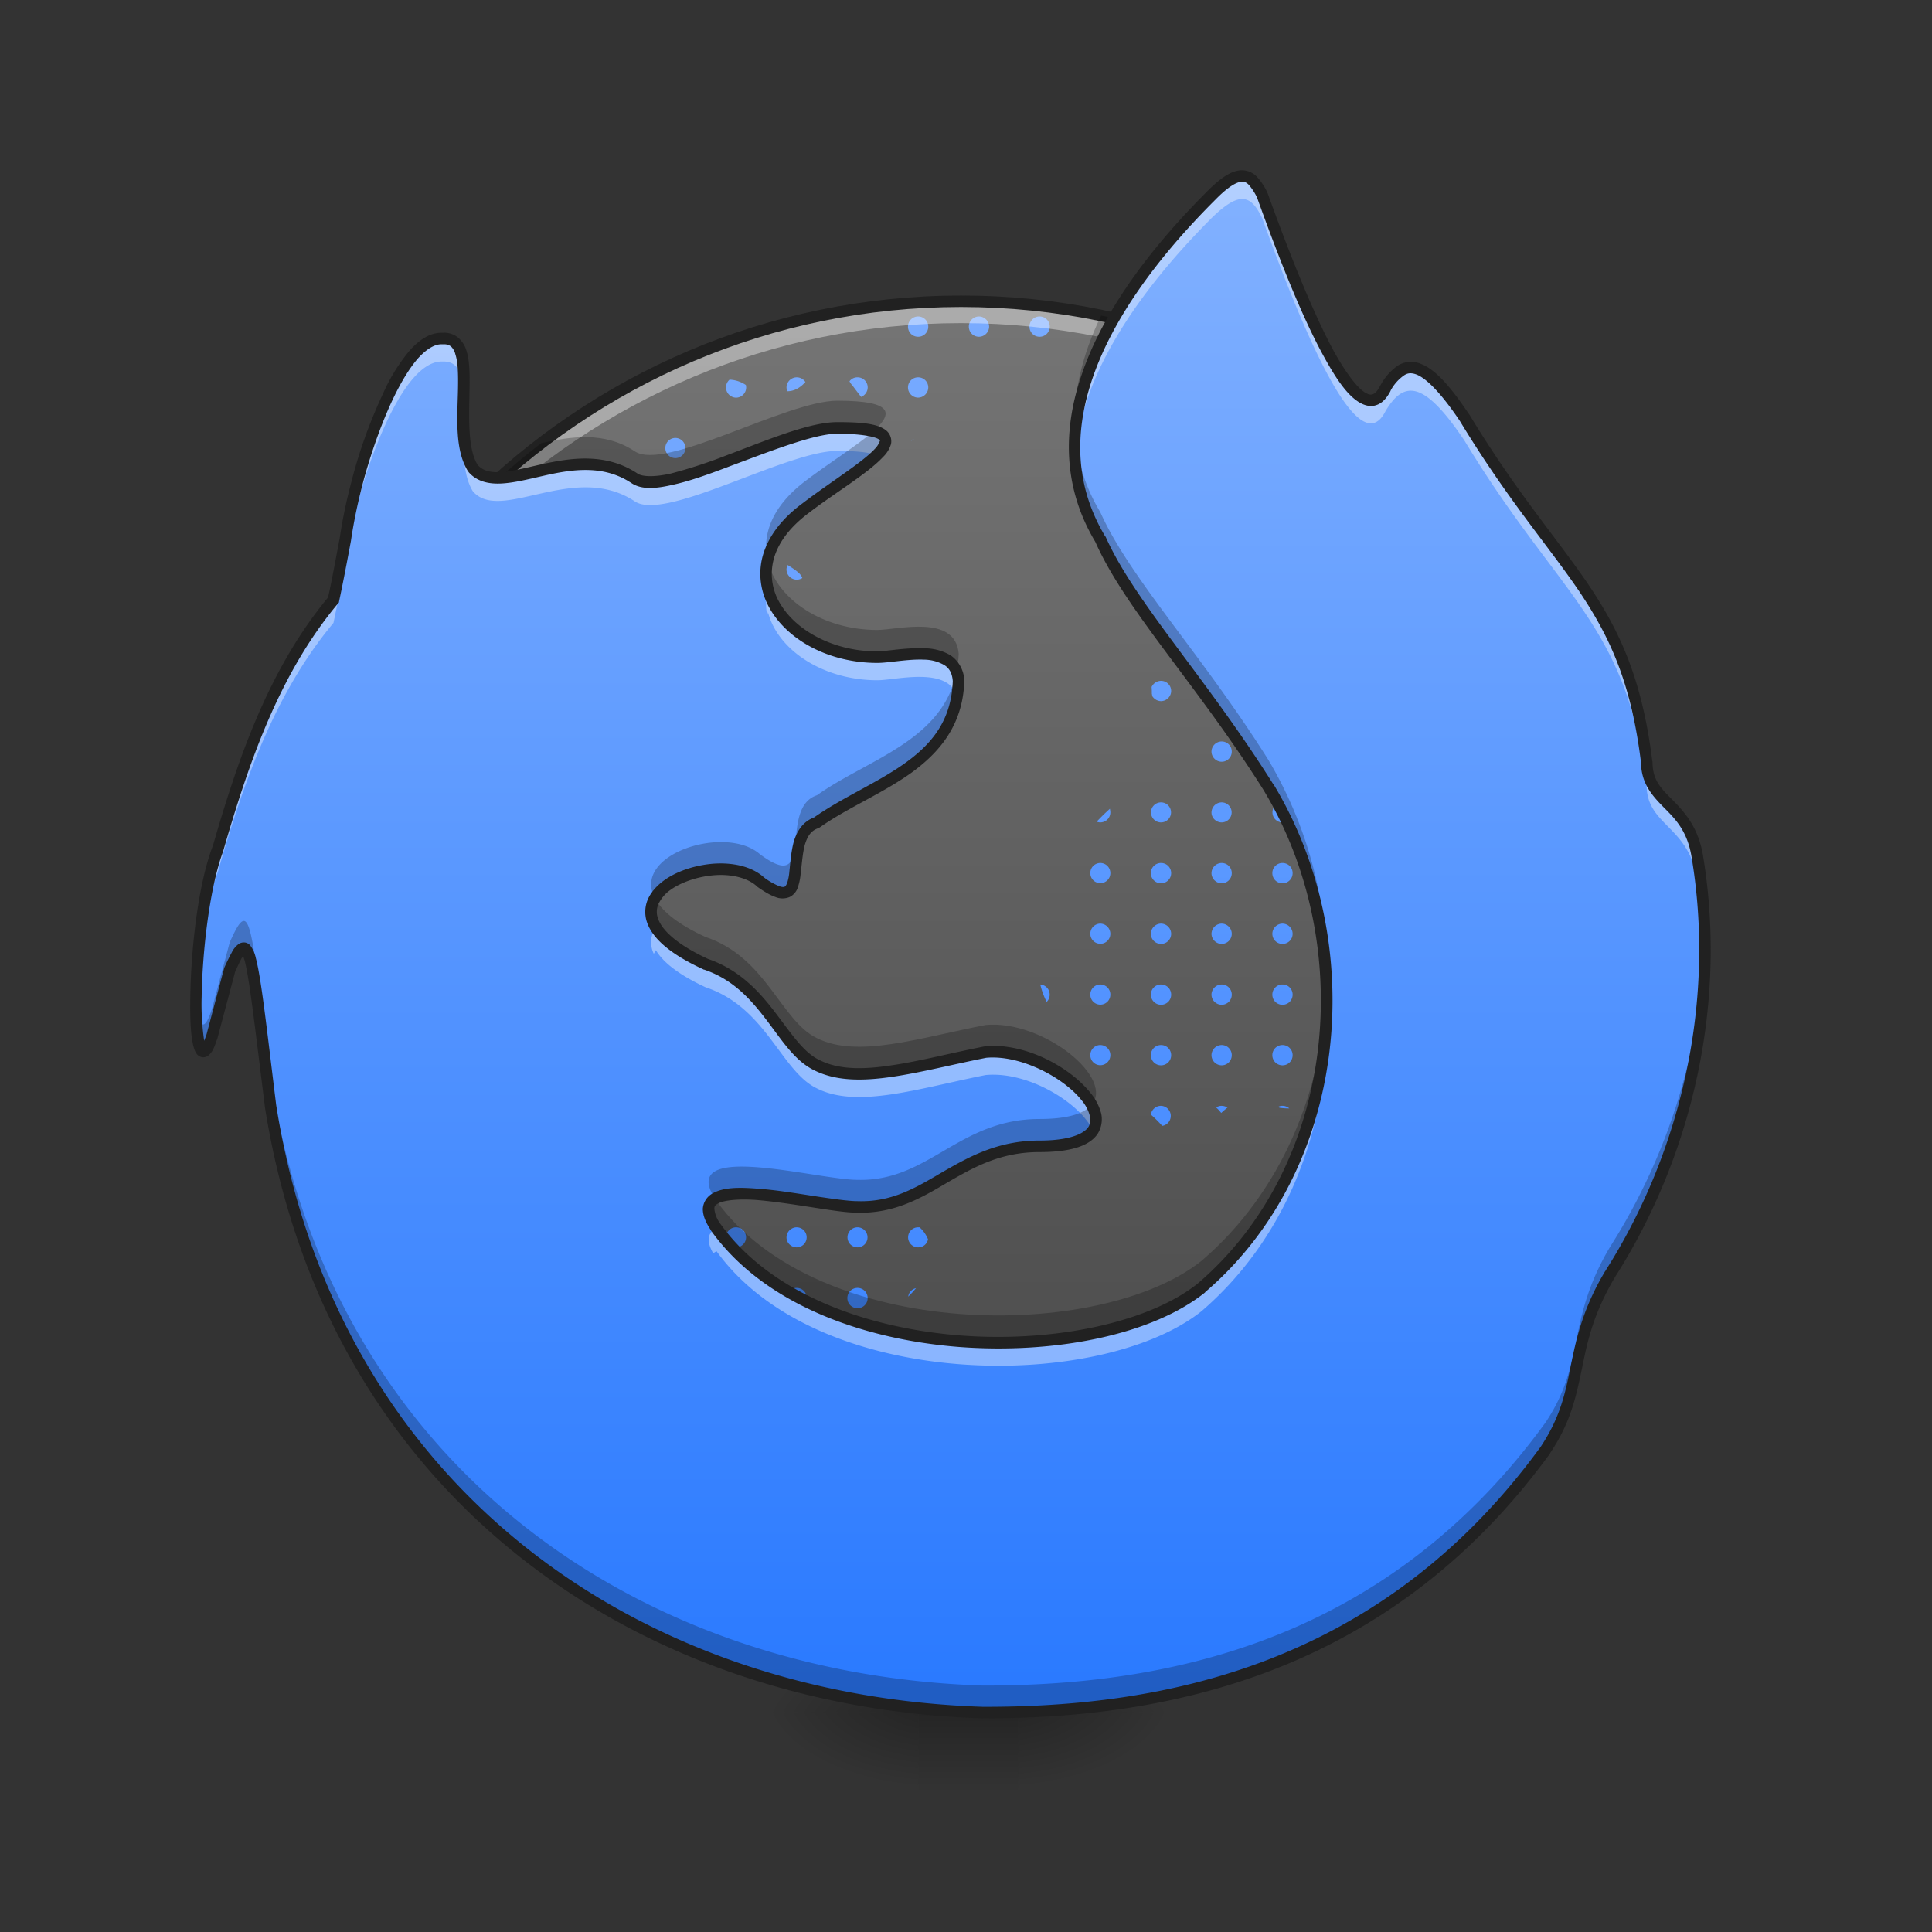 <svg height="32pt" viewBox="0 0 32 32" width="32pt" xmlns="http://www.w3.org/2000/svg" xmlns:xlink="http://www.w3.org/1999/xlink"><rect x="0" y="0" width="32" height="32" fill="#333333" stroke="none"/><linearGradient id="a" gradientUnits="userSpaceOnUse" x1="15.878" x2="15.878" y1="28.37" y2="4.908"><stop offset="0" stop-color="#424242"/><stop offset="1" stop-color="#757575"/></linearGradient><linearGradient id="b"><stop offset="0" stop-color="#2979ff"/><stop offset="1" stop-color="#82b1ff"/></linearGradient><linearGradient id="c" gradientUnits="userSpaceOnUse" x1="17.604" x2="17.604" xlink:href="#b" y1="28.779" y2="2.633"/><linearGradient id="d" gradientUnits="userSpaceOnUse" x1="16.031" x2="16.031" y1="28.364" y2="29.687"><stop offset="0" stop-opacity=".275"/><stop offset="1" stop-opacity="0"/></linearGradient><linearGradient id="e"><stop offset="0" stop-opacity=".314"/><stop offset=".222" stop-opacity=".275"/><stop offset="1" stop-opacity="0"/></linearGradient><radialGradient id="f" cx="450.909" cy="189.579" gradientTransform="matrix(0 -.078 -.141 0 43.2 63.926)" gradientUnits="userSpaceOnUse" r="21.167" xlink:href="#e"/><radialGradient id="g" cx="450.909" cy="189.579" gradientTransform="matrix(0 .078 .141 0 -11.116 -7.197)" gradientUnits="userSpaceOnUse" r="21.167" xlink:href="#e"/><radialGradient id="h" cx="450.909" cy="189.579" gradientTransform="matrix(0 -.078 .141 0 -11.116 63.926)" gradientUnits="userSpaceOnUse" r="21.167" xlink:href="#e"/><radialGradient id="i" cx="450.909" cy="189.579" gradientTransform="matrix(0 .078 -.141 0 43.2 -7.197)" gradientUnits="userSpaceOnUse" r="21.167" xlink:href="#e"/><linearGradient id="j" gradientUnits="userSpaceOnUse" x1="15.88" x2="15.88" xlink:href="#b" y1="28.372" y2="2.897"/><path d="m15.91 28.125c6.36 0 11.512-5.18 11.512-11.57 0-6.387-5.152-11.567-11.504-11.567-6.355 0-11.504 5.18-11.504 11.567-.016 6.394 5.145 11.57 11.496 11.57zm0 0" fill="url(#a)"/><path d="m15.207 5.242a.167.167 0 0 0 -.168.168c0 .094.074.168.168.168a.167.167 0 0 0 .168-.168.167.167 0 0 0 -.168-.168zm1.008 0a.167.167 0 0 0 -.168.168c0 .094.074.168.168.168a.17.17 0 0 0 .168-.168.17.17 0 0 0 -.168-.168zm1.004 0a.167.167 0 0 0 -.168.168c0 .094.074.168.168.168a.167.167 0 0 0 .168-.168.167.167 0 0 0 -.168-.168zm-4.024 1.008a.17.17 0 0 0 -.168.168c0 .02.008.043.016.062.102 0 .2-.046.297-.152a.17.17 0 0 0 -.145-.078zm1.008 0a.16.16 0 0 0 -.133.066.41.41 0 0 0 .059.082c.043.059.09.118.133.176a.17.17 0 0 0 .11-.156.167.167 0 0 0 -.169-.168zm1.004 0a.167.167 0 0 0 -.168.168c0 .09.074.168.168.168a.17.17 0 0 0 .168-.168.167.167 0 0 0 -.168-.168zm3.016 0a.15.15 0 0 0 -.114.047c.028.117.121.191.246.226a.171.171 0 0 0 .036-.105.167.167 0 0 0 -.168-.168zm1.007 0a.168.168 0 0 0 -.16.117c.106-.043.188-.07.242-.094a.144.144 0 0 0 -.082-.023zm-7.136.04h-.012a.17.17 0 0 0 .11.297.17.17 0 0 0 .167-.169c0-.016-.004-.027-.004-.04a.514.514 0 0 0 -.261-.089zm-1.746.144a1.706 1.706 0 0 0 -.086.046c-.012.036-.016.063-.02.09a.162.162 0 0 0 .106-.136zm.84.82a.167.167 0 0 0 -.168.168.166.166 0 1 0 .332 0 .166.166 0 0 0 -.165-.168zm10.054 0a.167.167 0 0 0 -.168.168c0 .094.074.168.168.168a.167.167 0 0 0 .168-.168.167.167 0 0 0 -.168-.168zm1.004 0a.167.167 0 0 0 -.168.168c0 .094.074.168.168.168a.167.167 0 0 0 .168-.168.167.167 0 0 0 -.168-.168zm-7.11.016a.135.135 0 0 0 -.046.035l.047-.035zm-2.808.234a.791.791 0 0 0 -.238.05.164.164 0 0 0 .246-.05zm-4.16.758a.168.168 0 0 0 -.168.164.17.17 0 0 0 .168.168.166.166 0 1 0 0-.332zm1.008 0a.166.166 0 1 0 0 .332.17.17 0 0 0 .168-.168.168.168 0 0 0 -.168-.164zm2.011 0a.166.166 0 1 0 -.004.332.166.166 0 0 0 .005-.332zm1.004 0a.166.166 0 1 0 0 .332.166.166 0 1 0 0-.332zm8.043 0a.168.168 0 0 0 -.168.164.17.17 0 0 0 .168.168.166.166 0 1 0 0-.332zm3.02 0a.166.166 0 1 0 -.004.332.166.166 0 0 0 .004-.332zm-12.988.023a.929.929 0 0 0 -.223.238.16.16 0 0 0 .137.07.167.167 0 0 0 .168-.167.16.16 0 0 0 -.082-.14zm9.101.047a.455.455 0 0 0 -.058.242.162.162 0 0 0 .058-.242zm4.723.086v.008c0 .094.074.168.168.168h.004a7.212 7.212 0 0 0 -.172-.176zm-1.988.094c.03.05.082.082.144.082a.167.167 0 0 0 .133-.063.95.95 0 0 1 -.277-.02zm-14.938.754a.167.167 0 0 0 -.168.168c0 .093.074.168.168.168a.167.167 0 0 0 .168-.168.167.167 0 0 0 -.168-.168zm1.004 0a.17.17 0 0 0 -.168.168.17.17 0 0 0 .168.168.167.167 0 0 0 .168-.168.167.167 0 0 0 -.168-.168zm1.008 0a.167.167 0 0 0 -.168.168c0 .093.074.168.168.168a.17.17 0 0 0 .168-.168.17.17 0 0 0 -.168-.168zm1.004 0a.167.167 0 0 0 -.168.168c0 .093.074.168.168.168a.167.167 0 0 0 .168-.168.167.167 0 0 0 -.168-.168zm1.008 0a.167.167 0 0 0 -.168.168c0 .09.066.16.156.168a.838.838 0 0 1 .176-.16v-.008a.166.166 0 0 0 -.165-.168zm10.054 0a.167.167 0 0 0 -.168.168c0 .093.074.168.168.168a.167.167 0 0 0 .168-.168.167.167 0 0 0 -.168-.168zm1.004 0a.167.167 0 0 0 -.168.168c0 .093.074.168.168.168a.167.167 0 0 0 .168-.168.167.167 0 0 0 -.168-.168zm1.008 0a.167.167 0 0 0 -.168.168.166.166 0 1 0 .332 0 .166.166 0 0 0 -.164-.168zm1.004 0a.167.167 0 0 0 -.168.168c0 .093.074.168.168.168a.167.167 0 0 0 .168-.168.167.167 0 0 0 -.168-.168zm-11.211.093a.15.15 0 0 0 -.02.075.17.17 0 0 0 .262.14c-.023-.078-.137-.148-.242-.215zm7.355.063a.791.791 0 0 1 -.3.113.167.167 0 0 0 .3-.102zm-13.238.848a.17.17 0 0 0 -.168.168c0 .093.074.167.168.167a.167.167 0 0 0 .168-.168.17.17 0 0 0 -.168-.167zm1.004 0a.172.172 0 0 0 -.168.168.17.17 0 0 0 .168.167.167.167 0 0 0 .168-.168.17.17 0 0 0 -.168-.167zm1.008 0a.17.17 0 0 0 -.168.168c0 .093.074.167.168.167a.17.17 0 0 0 .168-.168.172.172 0 0 0 -.168-.167zm1.004 0a.17.17 0 0 0 -.168.168c0 .093.074.167.168.167a.167.167 0 0 0 .168-.168.17.17 0 0 0 -.168-.167zm1.008 0a.17.17 0 0 0 -.168.168.166.166 0 1 0 .332 0 .168.168 0 0 0 -.165-.168zm9.046 0a.183.183 0 0 0 -.082.023.156.156 0 0 1 -.047.039.175.175 0 0 0 -.039.105.17.17 0 0 0 .168.168.167.167 0 0 0 .168-.168.17.17 0 0 0 -.168-.167zm1.008 0a.17.17 0 0 0 -.058.328.927.927 0 0 1 .21-.09.187.187 0 0 0 .016-.07.17.17 0 0 0 -.168-.168zm1.004 0a.17.17 0 0 0 -.168.168c0 .093.074.167.168.167a.167.167 0 0 0 .168-.168.17.17 0 0 0 -.168-.167zm1.008 0a.17.17 0 0 0 -.168.168.166.166 0 1 0 .332 0 .168.168 0 0 0 -.164-.168zm1.004 0a.17.17 0 0 0 -.168.168c0 .093.074.167.168.167a.167.167 0 0 0 .168-.168.17.17 0 0 0 -.168-.167zm1.004 0a.168.168 0 0 0 -.164.168.166.166 0 1 0 .332 0 .17.17 0 0 0 -.168-.168zm-18.938.152-.07.156a.172.172 0 0 0 .07-.14zm13.047.11a.508.508 0 0 0 -.129.073.17.17 0 0 0 .13-.074zm-13.215.745a.166.166 0 0 0 -.164.168c0 .09.074.168.164.168a.17.17 0 0 0 .168-.168.167.167 0 0 0 -.168-.168zm1.008 0a.167.167 0 0 0 -.168.168c0 .09.074.168.168.168a.17.17 0 0 0 .168-.168.167.167 0 0 0 -.168-.168zm1.004 0a.17.17 0 0 0 -.168.168c0 .09.078.168.168.168a.17.17 0 0 0 .168-.168.167.167 0 0 0 -.168-.168zm1.008 0a.167.167 0 0 0 -.168.168c0 .09.074.168.168.168.09 0 .168-.078.168-.168a.17.17 0 0 0 -.168-.168zm10.054 0a.173.173 0 0 0 -.156.102c.004.035.004.074.004.11.004.011.004.027.008.042a.174.174 0 0 0 .144.082.17.17 0 0 0 .168-.168.167.167 0 0 0 -.168-.168zm1.004 0a.17.17 0 0 0 -.168.168c0 .09.079.168.168.168.016 0 .028-.004.043-.008.04-.078.07-.16.106-.242a.176.176 0 0 0 -.149-.086zm3.02 0h-.027c.027.078.054.153.097.22.016.026.031.046.043.07a.171.171 0 0 0 .051-.122.166.166 0 0 0 -.164-.168zm1.004 0a.23.23 0 0 0 -.055.008c.067.07.129.16.195.254a.188.188 0 0 0 .028-.094.167.167 0 0 0 -.168-.168zm1.004 0a.166.166 0 0 0 -.164.168c0 .09.074.168.164.168a.17.17 0 0 0 .168-.168.167.167 0 0 0 -.168-.168zm.91.032a.16.16 0 0 0 -.07.136c0 .09.074.168.168.168.015 0 .03-.004.046-.008a6.96 6.96 0 0 0 -.144-.296zm-3.762.09c-.023.054-.027.093-.015.124a.178.178 0 0 0 .02-.078c0-.015 0-.03-.005-.047zm-16.254.882a.166.166 0 0 0 -.164.168.166.166 0 1 0 .332 0 .167.167 0 0 0 -.168-.168zm1.008 0a.167.167 0 0 0 -.168.168c0 .094.074.168.168.168a.167.167 0 0 0 .168-.168.167.167 0 0 0 -.168-.168zm1.004 0a.17.17 0 0 0 -.168.169.17.17 0 0 0 .168.168.167.167 0 0 0 .168-.168.167.167 0 0 0 -.168-.168zm1.008 0a.167.167 0 0 0 -.168.168v.008c.07-.05.137-.11.195-.172-.008 0-.02-.004-.027-.004zm11.058 0a.17.17 0 0 0 -.168.168.17.17 0 0 0 .168.168.167.167 0 0 0 .168-.168.167.167 0 0 0 -.168-.168zm1.008 0a.167.167 0 0 0 -.168.168c0 .094.074.168.168.168a.167.167 0 0 0 .168-.168.167.167 0 0 0 -.168-.168zm5.028 0a.167.167 0 0 0 -.168.168c0 .094.074.168.168.168a.167.167 0 0 0 .168-.168.167.167 0 0 0 -.168-.168zm-4.043.004a.167.167 0 0 0 .02.332c.089 0 .16-.07.167-.156-.062-.063-.121-.121-.187-.176zm-16.07 1.005a.166.166 0 1 0 .003.332.166.166 0 0 0 -.004-.332zm2.011 0a.17.17 0 0 0 -.168.168.168.168 0 0 0 .293.11 1.479 1.479 0 0 1 -.004-.227.165.165 0 0 0 -.121-.05zm11.062 0a.166.166 0 1 0 0 .332.166.166 0 1 0 0-.332zm1.004 0a.17.17 0 0 0 -.168.168c0 .09.079.164.168.164a.166.166 0 1 0 0-.332zm1.008 0a.166.166 0 1 0 0 .332.166.166 0 1 0 0-.332zm1.004 0a.166.166 0 1 0 0 .332.166.166 0 1 0 0-.332zm1.008 0a.166.166 0 1 0 0 0zm1.004 0a.166.166 0 1 0 0 .332.166.166 0 1 0 0-.332zm1.004 0a.166.166 0 1 0 .003.332.166.166 0 0 0 -.003-.332zm1.008 0a.166.166 0 1 0 0 .332.166.166 0 1 0 0-.332zm-7.887.106c-.078.07-.153.144-.219.214a.166.166 0 0 0 .227-.152.304.304 0 0 0 -.008-.062zm-.16.898a.166.166 0 0 0 -.164.168.166.166 0 1 0 .332 0 .167.167 0 0 0 -.168-.168zm1.007 0a.167.167 0 0 0 -.168.168c0 .094.075.168.168.168a.167.167 0 0 0 .168-.168.167.167 0 0 0 -.168-.168zm1.004 0a.17.17 0 0 0 -.168.168.17.17 0 0 0 .168.168.167.167 0 0 0 .168-.168.167.167 0 0 0 -.168-.168zm1.008 0a.167.167 0 0 0 -.168.168c0 .094.074.168.168.168a.167.167 0 0 0 .168-.168.167.167 0 0 0 -.168-.168zm1.004 0a.167.167 0 0 0 -.168.168c0 .094.074.168.168.168a.167.167 0 0 0 .168-.168.167.167 0 0 0 -.168-.168zm1.008 0a.167.167 0 0 0 -.168.168.166.166 0 1 0 .332 0 .166.166 0 0 0 -.164-.168zm1.004 0a.167.167 0 0 0 -.168.168c0 .094.074.168.168.168a.167.167 0 0 0 .168-.168.167.167 0 0 0 -.168-.168zm1.004 0a.166.166 0 0 0 -.164.168.166.166 0 1 0 .332 0 .167.167 0 0 0 -.168-.168zm1.015 0c.047.082.094.168.137.25a.144.144 0 0 0 .023-.082c0-.09-.07-.164-.16-.168zm.93.016a.172.172 0 0 0 -.102.152c0 .09.07.16.16.168zm-8.984.988a.168.168 0 0 0 -.164.168.166.166 0 1 0 .332 0 .17.17 0 0 0 -.168-.168zm1.007 0a.17.17 0 0 0 -.168.168c0 .094.075.168.168.168a.167.167 0 0 0 .168-.168.17.17 0 0 0 -.168-.168zm1.004 0a.172.172 0 0 0 -.168.168.17.17 0 0 0 .168.168.167.167 0 0 0 .168-.168.17.17 0 0 0 -.168-.168zm1.008 0a.17.17 0 0 0 -.168.168c0 .094.074.168.168.168a.167.167 0 0 0 .168-.168.17.17 0 0 0 -.168-.168zm1.004 0a.17.17 0 0 0 -.168.168c0 .094.074.168.168.168a.167.167 0 0 0 .168-.168.17.17 0 0 0 -.168-.168zm1.008 0a.17.17 0 0 0 -.168.168.166.166 0 1 0 .332 0 .168.168 0 0 0 -.164-.168zm1.004 0a.17.17 0 0 0 -.168.168c0 .094.074.168.168.168a.167.167 0 0 0 .168-.168.17.17 0 0 0 -.168-.168zm1.004 0a.168.168 0 0 0 -.164.168.166.166 0 1 0 .332 0 .17.17 0 0 0 -.168-.168zm1.008 0a.17.17 0 0 0 -.168.168c0 .094.074.168.168.168a.161.161 0 0 0 .144-.082 2.554 2.554 0 0 0 -.137-.25c-.004 0-.004-.004-.007-.004zm1.003 0a.172.172 0 0 0 -.168.168.17.17 0 0 0 .278.129l-.024-.274c-.027-.011-.054-.023-.086-.023zm-20.23.055a.166.166 0 0 0 -.047.113c0 .05.024.098.059.129.004-.086 0-.172-.012-.242zm-.766.234a.495.495 0 0 1 -.183.035.177.177 0 0 0 .183-.035zm-.12.719a.166.166 0 0 0 -.165.168.166.166 0 1 0 .332 0 .167.167 0 0 0 -.168-.168zm1.007 0a.167.167 0 0 0 -.168.168c0 .093.074.168.168.168a.167.167 0 0 0 .168-.168.167.167 0 0 0 -.168-.168zm11.059 0a.166.166 0 0 0 -.164.168.166.166 0 1 0 .332 0 .167.167 0 0 0 -.168-.168zm1.007 0a.167.167 0 0 0 -.168.168c0 .093.075.168.168.168a.167.167 0 0 0 .168-.168.167.167 0 0 0 -.168-.168zm1.004 0a.17.17 0 0 0 -.168.168.17.17 0 0 0 .168.168.167.167 0 0 0 .168-.168.167.167 0 0 0 -.168-.168zm1.008 0a.167.167 0 0 0 -.168.168c0 .093.074.168.168.168a.167.167 0 0 0 .168-.168.167.167 0 0 0 -.168-.168zm1.004 0a.167.167 0 0 0 -.168.168c0 .093.074.168.168.168a.167.167 0 0 0 .168-.168.167.167 0 0 0 -.168-.168zm1.008 0a.167.167 0 0 0 -.168.168.166.166 0 1 0 .332 0 .166.166 0 0 0 -.164-.168zm1.004 0a.167.167 0 0 0 -.168.168c0 .093.074.168.168.168a.167.167 0 0 0 .168-.168.167.167 0 0 0 -.168-.168zm1.004 0a.166.166 0 0 0 -.164.168.166.166 0 1 0 .332 0 .167.167 0 0 0 -.168-.168zm1.008 0a.167.167 0 0 0 -.168.168c0 .093.074.168.168.168a.167.167 0 0 0 .168-.168.167.167 0 0 0 -.168-.168zm1.003 0a.153.153 0 0 0 -.07.015c-.012.102-.023.2-.012.297a.154.154 0 0 0 .082.024.17.17 0 0 0 .149-.09v-.16a.166.166 0 0 0 -.149-.086zm-10.043 0a1.3 1.3 0 0 0 .106.289.171.171 0 0 0 .05-.121c0-.09-.066-.16-.156-.168zm-10.066 1.003c-.008 0-.016 0-.02.003.06.06.122.122.188.184v-.02a.167.167 0 0 0 -.168-.167zm2.012 0a.167.167 0 0 0 -.168.168c0 .093.074.168.168.168a.17.17 0 0 0 .168-.168.17.17 0 0 0 -.168-.168zm9.047 0a.166.166 0 0 0 -.164.168.166.166 0 1 0 .332 0 .167.167 0 0 0 -.168-.168zm1.007 0a.167.167 0 0 0 -.168.168c0 .093.075.168.168.168a.167.167 0 0 0 .168-.168.167.167 0 0 0 -.168-.168zm1.004 0a.17.17 0 0 0 -.168.168.17.17 0 0 0 .168.168.167.167 0 0 0 .168-.168.167.167 0 0 0 -.168-.168zm1.008 0a.167.167 0 0 0 -.168.168c0 .093.074.168.168.168a.167.167 0 0 0 .168-.168.167.167 0 0 0 -.168-.168zm1.004 0a.167.167 0 0 0 -.168.168c0 .093.074.168.168.168a.167.167 0 0 0 .168-.168.167.167 0 0 0 -.168-.168zm1.008 0a.167.167 0 0 0 -.168.168.166.166 0 1 0 .332 0 .166.166 0 0 0 -.164-.168zm1.004 0a.167.167 0 0 0 -.168.168c0 .093.074.168.168.168a.167.167 0 0 0 .168-.168.167.167 0 0 0 -.168-.168zm1.004 0a.166.166 0 0 0 -.164.168.166.166 0 1 0 .332 0 .167.167 0 0 0 -.168-.168zm1.008 0a.167.167 0 0 0 -.168.168c0 .093.074.168.168.168a.167.167 0 0 0 .168-.168.167.167 0 0 0 -.168-.168zm1.003 0a.17.17 0 0 0 -.168.168.17.17 0 0 0 .168.168c.04 0 .075-.012.102-.036.008-.082.016-.164.02-.246a.16.16 0 0 0 -.122-.054zm-17.168.02a.167.167 0 0 0 .074.316c.09 0 .165-.07.169-.157a.49.49 0 0 1 -.243-.16zm.926.081a.182.182 0 0 0 -.011.067.168.168 0 1 0 .32.07.444.444 0 0 0 -.309-.137zm-3.027.05c-.004.01-.004.014-.004.018a.17.17 0 0 0 .168.168.16.16 0 0 0 .156-.11.675.675 0 0 1 -.32-.074zm1.172.856a.167.167 0 0 0 -.168.168c0 .09.074.168.168.168.09 0 .168-.078.168-.168a.17.17 0 0 0 -.168-.168zm1.004 0a.167.167 0 0 0 -.168.168c0 .09.074.168.168.168a.17.17 0 0 0 .168-.168.167.167 0 0 0 -.168-.168zm1.008 0a.167.167 0 0 0 -.168.168c0 .09.074.168.168.168.09 0 .164-.078.164-.168a.166.166 0 0 0 -.165-.168zm8.042 0a.169.169 0 0 0 -.168.145c.067.059.13.121.188.187a.167.167 0 0 0 -.02-.332zm1.004 0a.152.152 0 0 0 -.09.028.624.624 0 0 1 .083.09c.035-.032.07-.063.105-.09a.203.203 0 0 0 -.098-.028zm1.008 0a.134.134 0 0 0 -.07.016c.004.004.012.008.02.016.05.007.105.011.163.011a.17.17 0 0 0 -.113-.043zm1.004 0c-.047 0-.09.02-.121.051.105.031.195.09.266.2a.154.154 0 0 0 .023-.083.167.167 0 0 0 -.168-.168zm1.008 0a.167.167 0 0 0 -.168.168c0 .09.074.168.168.168.09 0 .164-.078.164-.168a.166.166 0 0 0 -.164-.168zm1.004 0a.167.167 0 0 0 -.168.168c0 .09.074.168.168.168a.17.17 0 0 0 .168-.168.167.167 0 0 0 -.168-.168zm1.004 0a.166.166 0 0 0 -.164.168c0 .09.074.168.164.168a.17.17 0 0 0 .168-.168.167.167 0 0 0 -.168-.168zm1.008 0a.167.167 0 0 0 -.168.168c0 .09.074.168.168.168a.17.17 0 0 0 .168-.168.167.167 0 0 0 -.168-.168zm1.003 0a.17.17 0 0 0 -.168.168c0 .078.055.145.13.16.019-.109.038-.218.054-.328zm-15.187.036a.17.17 0 0 0 .105.3.17.17 0 0 0 .168-.168.128.128 0 0 0 -.015-.066.759.759 0 0 0 -.258-.066zm-3.918.968a.17.17 0 0 0 -.168.168.17.17 0 0 0 .168.168.167.167 0 0 0 .168-.168.167.167 0 0 0 -.168-.168zm1.008 0a.167.167 0 0 0 -.168.168c0 .094.074.168.168.168a.17.17 0 0 0 .168-.168.17.17 0 0 0 -.168-.168zm1.004 0a.167.167 0 0 0 -.168.168c0 .094.074.168.168.168a.167.167 0 0 0 .168-.168.167.167 0 0 0 -.168-.168zm1.008 0a.167.167 0 0 0 -.168.168.166.166 0 1 0 .332 0 .166.166 0 0 0 -.165-.168zm1.003 0a.167.167 0 0 0 -.168.168c0 .094.075.168.168.168a.167.167 0 0 0 .168-.168.167.167 0 0 0 -.168-.168zm11.063 0a.167.167 0 0 0 -.168.168.166.166 0 1 0 .332 0 .166.166 0 0 0 -.164-.168zm1.004 0a.167.167 0 0 0 -.168.168c0 .094.074.168.168.168a.167.167 0 0 0 .168-.168.167.167 0 0 0 -.168-.168zm1.004 0a.166.166 0 0 0 -.164.168.166.166 0 1 0 .332 0 .167.167 0 0 0 -.168-.168zm1.008 0a.167.167 0 0 0 -.168.168c0 .094.074.168.168.168a.167.167 0 0 0 .168-.168.167.167 0 0 0 -.168-.168zm-13.149.02a.166.166 0 0 0 -.094.148.17.17 0 0 0 .168.168.167.167 0 0 0 .168-.168v-.023a4.707 4.707 0 0 1 -.242-.125zm9.227.015c-.02.086-.02.168.027.243a.178.178 0 0 0 .04-.11.17.17 0 0 0 -.067-.133zm-14.18.973a.17.17 0 0 0 -.168.168c0 .09.078.164.168.164a.166.166 0 1 0 0-.332zm1.008 0a.166.166 0 1 0 0 .332c.09 0 .168-.074.168-.164a.17.17 0 0 0 -.168-.168zm1.004 0a.166.166 0 1 0 0 .332.166.166 0 1 0 0-.332zm1.008 0a.166.166 0 1 0 0 0zm1.003 0a.166.166 0 1 0 0 .332.166.166 0 1 0 0-.332zm1.004 0a.17.17 0 0 0 -.168.168c0 .09.078.164.168.164a.166.166 0 1 0 0-.332zm1.008 0a.166.166 0 1 0 0 .332.166.166 0 1 0 0-.332zm1.004 0a.166.166 0 1 0 0 .332.164.164 0 0 0 .164-.133.532.532 0 0 0 -.14-.199zm8.047 0a.166.166 0 1 0 0 0zm1.004 0a.166.166 0 1 0 0 .332.166.166 0 1 0 0-.332zm1.004 0a.166.166 0 1 0 .003.332.166.166 0 0 0 -.003-.332zm1.008 0a.166.166 0 1 0 0 .332.166.166 0 1 0 0-.332zm-18.102 1.004a.178.178 0 0 0 -.078.02c.055.097.113.191.172.289a.175.175 0 0 0 .074-.141.167.167 0 0 0 -.168-.168zm1.008 0a.167.167 0 0 0 -.168.168c0 .094.074.168.168.168a.17.17 0 0 0 .168-.168.17.17 0 0 0 -.168-.168zm1.004 0a.167.167 0 0 0 -.168.168c0 .094.074.168.168.168a.167.167 0 0 0 .168-.168.167.167 0 0 0 -.168-.168zm1.008 0a.167.167 0 0 0 -.168.168.166.166 0 1 0 .332 0 .166.166 0 0 0 -.165-.168zm1.003 0a.167.167 0 0 0 -.168.168c0 .094.075.168.168.168a.167.167 0 0 0 .168-.168.167.167 0 0 0 -.168-.168zm1.004 0a.17.17 0 0 0 -.168.168.17.17 0 0 0 .168.168.167.167 0 0 0 .168-.168.167.167 0 0 0 -.168-.168zm1.008 0a.167.167 0 0 0 -.168.168c0 .094.074.168.168.168a.167.167 0 0 0 .168-.168.167.167 0 0 0 -.168-.168zm9.05 0a.167.167 0 0 0 -.167.168.166.166 0 1 0 .332 0 .166.166 0 0 0 -.164-.168zm1.005 0a.167.167 0 0 0 -.168.168c0 .094.074.168.168.168a.167.167 0 0 0 .168-.168.167.167 0 0 0 -.168-.168zm1.004 0a.166.166 0 0 0 -.164.168.166.166 0 1 0 .332 0 .167.167 0 0 0 -.168-.168zm1.008 0a.167.167 0 0 0 -.028.332c.047-.094.094-.191.137-.289a.153.153 0 0 0 -.11-.043zm-11.098.004a.166.166 0 0 0 -.129.14c.047-.046.09-.09.129-.14zm-5.996 1a.17.17 0 0 0 -.168.168c0 .094.074.168.168.168a.17.17 0 0 0 .168-.168.172.172 0 0 0 -.168-.168zm1.004 0a.17.17 0 0 0 -.168.168c0 .094.074.168.168.168a.167.167 0 0 0 .168-.168.17.17 0 0 0 -.168-.168zm1.008 0a.17.17 0 0 0 -.168.168.166.166 0 1 0 .332 0 .168.168 0 0 0 -.165-.168zm1.003 0a.17.17 0 0 0 -.168.168c0 .094.075.168.168.168a.167.167 0 0 0 .168-.168.17.17 0 0 0 -.168-.168zm1.004 0a.172.172 0 0 0 -.168.168.17.17 0 0 0 .168.168.167.167 0 0 0 .168-.168.17.17 0 0 0 -.168-.168zm1.008 0a.17.17 0 0 0 -.168.168c0 .094.074.168.168.168a.167.167 0 0 0 .168-.168.17.17 0 0 0 -.168-.168zm9.05 0a.17.17 0 0 0 -.167.168.166.166 0 1 0 .332 0 .168.168 0 0 0 -.164-.168zm1.005 0a.17.17 0 0 0 -.168.168c0 .094.074.168.168.168a.167.167 0 0 0 .168-.168.17.17 0 0 0 -.168-.168zm1.004 0a.168.168 0 0 0 -.164.168.166.166 0 1 0 .332 0 .17.17 0 0 0 -.168-.168zm-15.082 1.008a.167.167 0 0 0 -.168.168c0 .093.074.168.168.168a.167.167 0 0 0 .168-.168.167.167 0 0 0 -.168-.168zm1.008 0a.167.167 0 0 0 -.168.168.166.166 0 1 0 .332 0 .166.166 0 0 0 -.165-.168zm1.003 0a.167.167 0 0 0 -.168.168c0 .093.075.168.168.168a.167.167 0 0 0 .168-.168.167.167 0 0 0 -.168-.168zm1.004 0a.17.17 0 0 0 -.168.168.17.17 0 0 0 .168.168.167.167 0 0 0 .168-.168.167.167 0 0 0 -.168-.168zm1.008 0a.167.167 0 0 0 -.168.168c0 .093.074.168.168.168.024 0 .047-.008.07-.016a.572.572 0 0 0 .09-.203.173.173 0 0 0 -.16-.117zm9.05 0a.167.167 0 0 0 -.167.168.166.166 0 1 0 .332 0 .166.166 0 0 0 -.164-.168zm1.005 0a.167.167 0 0 0 -.168.168c0 .093.074.168.168.168a.167.167 0 0 0 .168-.168.167.167 0 0 0 -.168-.168zm.972.004a.165.165 0 0 0 -.132.164v.02c.047-.063.09-.126.132-.184zm-12.035 1a.17.17 0 0 0 -.168.168.17.17 0 0 0 .168.168h.02a.72.72 0 0 1 .039-.325.13.13 0 0 0 -.059-.011zm-3.015 0a.167.167 0 0 0 -.168.168c0 .093.074.168.168.168a.167.167 0 0 0 .168-.168.167.167 0 0 0 -.168-.168zm1.008 0a.167.167 0 0 0 -.168.168.166.166 0 1 0 .332 0 .166.166 0 0 0 -.165-.168zm1.003 0a.167.167 0 0 0 -.168.168c0 .093.075.168.168.168a.167.167 0 0 0 .168-.168.167.167 0 0 0 -.168-.168zm11.063 0a.176.176 0 0 0 -.117.047c.043.097.086.19.129.289a.167.167 0 0 0 .152-.168.166.166 0 0 0 -.164-.168zm1.004 0a.167.167 0 0 0 -.168.168c0 .05.023.093.055.125.078-.082.156-.16.23-.243a.162.162 0 0 0 -.117-.05zm-14.078 1.007c-.02 0-.04.004-.059.012.004.004.004.008.008.012l-.012.023c.074.055.149.11.227.16.004-.011.004-.027.004-.039a.167.167 0 0 0 -.168-.168zm1.008 0a.167.167 0 0 0 -.168.168c0 .09.074.168.168.168.09 0 .164-.078.164-.168a.166.166 0 0 0 -.165-.168zm1.003 0a.167.167 0 0 0 -.168.168c0 .09.075.168.168.168a.17.17 0 0 0 .168-.168.167.167 0 0 0 -.168-.168zm1.004 0a.17.17 0 0 0 -.168.168c0 .047.024.09.055.118.04-.098.078-.196.125-.286zm-1.004 1.004a.167.167 0 0 0 -.168.168v.008c.04.02.079.035.118.055a.735.735 0 0 1 .171-.176.16.16 0 0 0 -.12-.055zm0 0" fill="url(#c)"/><path d="m15.918 4.988c-6.355 0-11.504 5.18-11.504 11.567v.191c.09-6.305 5.207-11.394 11.504-11.394 6.293 0 11.406 5.082 11.504 11.386v-.183c0-6.387-5.152-11.567-11.504-11.567zm0 0" fill="#fff" fill-opacity=".392"/><path d="m15.918 4.895c-6.406 0-11.602 5.222-11.602 11.66-.011 6.445 5.192 11.664 11.594 11.664 6.414 0 11.61-5.223 11.61-11.664 0-6.438-5.196-11.66-11.602-11.66zm0 .19c6.3 0 11.41 5.134 11.41 11.47s-5.11 11.472-11.418 11.472c-6.3 0-11.414-5.129-11.402-11.468v-.004c0-6.336 5.11-11.47 11.41-11.47zm0 0" fill="#212121"/><path d="m15.215 28.363h1.652v1.29h-1.652zm0 0" fill="url(#d)"/><path d="m16.867 28.363h2.649v-1.32h-2.649zm0 0" fill="url(#f)"/><path d="m15.215 28.363h-2.645v1.325h2.645zm0 0" fill="url(#g)"/><path d="m15.215 28.363h-2.645v-1.32h2.645zm0 0" fill="url(#h)"/><path d="m16.867 28.363h2.649v1.325h-2.649zm0 0" fill="url(#i)"/><path d="m20.563 2.914c-.118.008-.274.098-.497.316-2.007 2.012-2.847 4.024-1.843 5.7.492 1.101 1.68 2.347 2.785 4.105 1.574 2.598 1.238 6.285-1.106 8.297-1.68 1.34-6.37 1.34-8.047-1.004-.668-1.008 1.676-.336 2.348-.336 1.18.031 1.676-1.008 3.016-1.008 2.011 0 .336-1.675-.895-1.558-1.117.219-2.12.554-2.793.219-.597-.286-.836-1.34-1.844-1.676-2.175-1.004.168-2.012.899-1.371.945.703.293-.762.945-.977.906-.644 2.297-.95 2.348-2.344-.055-.664-1.016-.39-1.348-.39-1.508 0-2.605-1.414-1.183-2.477.855-.652 2.195-1.324.52-1.324-.84 0-2.848 1.176-3.352.84-1.004-.672-2.223.363-2.684-.168-.402-.633.168-2.18-.5-2.149-.672-.03-1.266 1.758-1.43 2.426-.082.32-.144.633-.183.906-.063.332-.125.668-.196.996-.984 1.18-1.496 2.665-1.914 4.122-.468 1.242-.468 4.257-.097 3.097l.293-1.097c.343-.758.343-.426.675 2.257 1.008 6.368 6.043 9.868 11.801 10.051 2.95.004 6.637-.668 9.317-4.355.672-1.004.336-1.676 1.07-2.91 1.3-2.043 1.848-4.563 1.437-6.957-.16-.856-.832-.856-.832-1.528-.335-2.68-1.433-3.09-3.015-5.699-.672-1.004-1.004-1.004-1.309-.492-.441.879-1.344-1.258-2.043-3.196-.093-.187-.187-.32-.343-.316zm0 0" fill="url(#j)"/><path d="m20.563 2.914c-.118.008-.274.098-.497.316-1.5 1.504-2.347 3.004-2.261 4.368.078-1.258.902-2.621 2.261-3.985.223-.218.38-.312.497-.316.156-.008.25.129.343.316.7 1.938 1.602 4.074 2.043 3.196.305-.512.637-.512 1.309.492 1.582 2.61 2.68 3.015 3.015 5.699 0 .668.672.668.832 1.527.079.461.125.926.133 1.391a9.306 9.306 0 0 0 -.133-1.773c-.16-.856-.832-.856-.832-1.528-.335-2.68-1.433-3.09-3.015-5.699-.672-1.004-1.004-1.004-1.309-.492-.441.879-1.344-1.258-2.043-3.196-.093-.187-.187-.32-.343-.316zm-13.2 2.691c-.011 0-.023 0-.031.004-.672-.03-1.266 1.758-1.43 2.426-.082.32-.144.633-.183.906-.063.332-.125.668-.196.996-.984 1.18-1.496 2.665-1.914 4.122-.27.71-.382 2.004-.359 2.761.016-.758.133-1.777.36-2.383.417-1.457.93-2.94 1.913-4.12.07-.325.133-.66.196-.993.039-.273.101-.586.183-.906.164-.672.758-2.457 1.43-2.43h.031c.235.008.301.23.317.535.011-.484.008-.906-.317-.918zm6.504 1.48c-.84 0-2.847 1.177-3.351.84-1.004-.671-2.223.364-2.684-.167-.102-.164-.14-.39-.152-.637a9.26 9.26 0 0 0 -.004.465c0-.027 0-.055.004-.082.011.242.05.469.152.633.461.535 1.68-.5 2.684.168.504.336 2.511-.836 3.351-.836.32 0 .531.023.656.07.27-.27.22-.453-.656-.453zm-1.147 2.67c-.04.152-.04.3-.012.441l.012-.058c.16.629.914 1.129 1.812 1.129.309 0 1.16-.235 1.32.261.016-.078.024-.164.028-.25-.055-.664-1.016-.39-1.348-.39-.898 0-1.652-.504-1.812-1.133zm-1.856 5.601a.433.433 0 0 0 -.035.442c.012-.02.02-.04.035-.059.117.196.371.403.825.614 1.007.335 1.246 1.39 1.843 1.675.672.336 1.676 0 2.793-.222.707-.067 1.559.46 1.778.918.316-.465-.856-1.383-1.778-1.297-1.117.219-2.12.554-2.793.219-.597-.286-.836-1.34-1.844-1.676-.453-.207-.707-.418-.824-.614zm11.106 1.47c-.063 1.706-.746 3.374-2.067 4.507-1.675 1.34-6.351 1.34-8.035-.992-.14.07-.18.2-.055.418a.667.667 0 0 1 .055-.035c1.684 2.332 6.36 2.328 8.035.992 1.32-1.137 2.004-2.805 2.067-4.508 0 .02 0 .04.004.059.004-.149 0-.293-.004-.442zm0 0" fill="#fff" fill-opacity=".392"/><path d="m7.68 6.125c-.004.176-.012.355-.004.531.008-.187.011-.37.004-.531zm6.789 1.016c-.266.234-.739.53-1.121.82-.563.422-.73.898-.633 1.316.066-.293.265-.59.633-.867.71-.543 1.761-1.101 1.12-1.27zm3.34.039c-.047.613.086 1.199.414 1.75.492 1.101 1.68 2.347 2.785 4.105.601.996.926 2.152.96 3.313a6.879 6.879 0 0 0 -.96-3.762c-1.106-1.758-2.293-3.004-2.785-4.106a2.908 2.908 0 0 1 -.414-1.3zm-1.965 3.945c-.223 1.145-1.473 1.45-2.313 2.047-.652.215 0 1.676-.945.976-.57-.5-2.133.008-1.738.73.261-.452 1.297-.667 1.738-.28.945.703.293-.762.945-.977.906-.644 2.297-.95 2.348-2.344a.437.437 0 0 0 -.035-.152zm-11.805 4.129c-.062 0-.133.129-.234.355l-.293 1.098c-.157.488-.246.238-.262-.309-.023.829.07 1.364.262.758l.293-1.097c.343-.758.343-.426.675 2.257 1.008 6.368 6.043 9.868 11.801 10.051 2.95.004 6.637-.668 9.317-4.355.672-1.004.336-1.676 1.07-2.91a10.06 10.06 0 0 0 1.57-5.594 10.074 10.074 0 0 1 -1.57 5.144c-.734 1.235-.398 1.907-1.07 2.91-2.68 3.688-6.368 4.36-9.317 4.356-5.758-.184-10.793-3.684-11.8-10.05-.235-1.888-.305-2.614-.442-2.614zm14.043 3.046c-.121.14-.387.234-.863.234-1.34 0-1.836 1.04-3.016 1.008-.664 0-2.98-.66-2.363.309.402-.243 1.86.14 2.363.14 1.18.031 1.676-1.008 3.016-1.008.89 0 1.058-.328.863-.683zm0 0" fill-opacity=".235"/><path d="m18.238 5.227c-.328.68-.48 1.347-.43 1.98.051-.621.282-1.27.669-1.93-.079-.02-.16-.035-.239-.05zm-4.37 1.41c-.84 0-2.848 1.172-3.352.84-.504-.336-1.063-.247-1.551-.137-.262.2-.512.41-.754.629.582.015 1.508-.52 2.305.008.504.335 2.511-.836 3.351-.836.246 0 .426.015.555.039.375-.317.418-.543-.555-.543zm-1.15 2.668c-.214.843.684 1.633 1.813 1.633.301 0 1.11-.22 1.305.222.023-.105.039-.215.043-.332-.055-.664-1.016-.394-1.348-.394-.898 0-1.652-.5-1.812-1.13zm-1.855 5.601c-.199.301-.058.707.825 1.117 1.007.336 1.246 1.391 1.843 1.676.672.336 1.676 0 2.793-.222.668-.063 1.469.406 1.738.847.438-.449-.785-1.437-1.738-1.347-1.117.218-2.12.554-2.793.218-.597-.285-.836-1.34-1.844-1.675-.453-.207-.707-.418-.824-.614zm11.106 1.469c-.063 1.707-.746 3.375-2.067 4.508-1.675 1.336-6.351 1.34-8.035-.992-.156.078-.187.226-.012.488 1.676 2.348 6.368 2.348 8.047 1.008 1.453-1.246 2.133-3.137 2.067-5.012zm0 0" fill-opacity=".235"/><path d="m20.559 2.82c-.164.008-.332.118-.559.344-1.012 1.012-1.734 2.027-2.074 3.012-.344.98-.301 1.937.215 2.797.5 1.129 1.687 2.367 2.785 4.109 1.55 2.563 1.219 6.2-1.086 8.176-.805.644-2.38.984-3.953.86-1.575-.126-3.137-.708-3.953-1.845a.502.502 0 0 1 -.102-.25c0-.046.012-.062.063-.09.093-.054.34-.078.625-.058.289.023.62.074.925.121.301.047.575.09.754.09.621.016 1.063-.246 1.5-.504.438-.254.875-.5 1.52-.5.515 0 .824-.102.96-.3a.455.455 0 0 0 .06-.34.886.886 0 0 0 -.177-.34c-.347-.434-1.085-.832-1.746-.774l-.007.004h-.004c-.563.11-1.09.25-1.559.316-.465.07-.863.067-1.172-.09-.265-.124-.472-.445-.734-.788-.262-.344-.59-.707-1.113-.887-.532-.246-.77-.488-.829-.672a.315.315 0 0 1 .012-.246.592.592 0 0 1 .192-.223c.183-.133.464-.226.734-.246.273-.02.531.04.687.172v.004l.004.004c.125.09.223.148.313.18a.306.306 0 0 0 .242 0 .272.272 0 0 0 .137-.172.944.944 0 0 0 .043-.22c.02-.155.031-.335.07-.476.043-.14.102-.234.23-.273l.024-.016c.441-.312 1.016-.55 1.496-.89.48-.344.867-.801.89-1.528v-.011a.532.532 0 0 0 -.226-.415.854.854 0 0 0 -.43-.117c-.308-.015-.644.051-.785.051-.726 0-1.347-.344-1.61-.793a.944.944 0 0 1 -.108-.726c.066-.258.25-.528.593-.782.422-.324.965-.644 1.219-.918a.49.49 0 0 0 .133-.215.233.233 0 0 0 -.086-.23c-.14-.105-.379-.133-.805-.133-.465 0-1.168.301-1.836.551a8.264 8.264 0 0 1 -.918.3c-.265.06-.465.055-.547.005-.535-.36-1.125-.262-1.617-.153-.246.055-.469.114-.648.125-.18.008-.301-.02-.39-.12-.169-.27-.141-.802-.134-1.263.004-.234.004-.449-.05-.625a.456.456 0 0 0 -.137-.218.366.366 0 0 0 -.258-.082c-.21-.008-.394.12-.555.304a2.99 2.99 0 0 0 -.433.704 8.264 8.264 0 0 0 -.532 1.492c-.085.324-.148.64-.187.914v-.004c-.063.328-.121.656-.191.973-.989 1.195-1.497 2.683-1.914 4.136v-.008c-.243.645-.356 1.711-.368 2.48-.007.388.008.692.063.864.015.04.027.078.066.113.02.016.051.032.086.032a.138.138 0 0 0 .082-.028.312.312 0 0 0 .086-.113c.024-.05.043-.11.07-.183v-.004l.29-1.09c.042-.094.078-.168.105-.219.012-.016.02-.027.027-.04.008.024.02.052.028.087.078.3.164 1.062.332 2.406v.004c1.015 6.41 6.097 9.945 11.89 10.129h.004c2.965.004 6.692-.676 9.395-4.39v-.005c.347-.515.433-.957.527-1.402.09-.45.188-.906.547-1.512 1.313-2.066 1.863-4.605 1.45-7.023-.087-.453-.313-.691-.5-.883-.192-.191-.329-.324-.329-.629v-.004l-.004-.008c-.168-1.351-.535-2.148-1.055-2.918-.519-.769-1.187-1.519-1.972-2.816v-.004h-.004c-.34-.508-.59-.777-.844-.855a.407.407 0 0 0 -.355.054.937.937 0 0 0 -.27.313l-.004.004c-.047.097-.093.137-.129.148-.035.012-.074.004-.14-.039-.13-.09-.305-.324-.489-.652-.359-.656-.761-1.672-1.109-2.64l-.004-.005v-.004a1.014 1.014 0 0 0 -.168-.257.348.348 0 0 0 -.265-.114zm.007.192c.051-.004.082.011.122.054a.96.96 0 0 1 .132.204c.348.968.746 1.988 1.121 2.66.188.34.36.593.547.718.094.063.203.098.305.063.102-.031.18-.121.242-.242l-.004.004a.726.726 0 0 1 .211-.246c.063-.047.117-.055.195-.032.16.047.41.282.743.778.793 1.308 1.465 2.066 1.976 2.82.508.758.86 1.508 1.024 2.836v-.012c0 .367.195.57.383.762.187.187.375.379.449.781.406 2.371-.137 4.867-1.422 6.89v.005h-.004c-.375.629-.477 1.12-.57 1.57-.09.45-.172.848-.496 1.336-2.66 3.656-6.305 4.316-9.239 4.309-5.718-.184-10.707-3.645-11.707-9.97-.164-1.335-.246-2.085-.336-2.429a.535.535 0 0 0 -.082-.195.143.143 0 0 0 -.086-.063.154.154 0 0 0 -.113.02.383.383 0 0 0 -.121.148 3.44 3.44 0 0 0 -.117.239l-.004.007-.293 1.102a2.821 2.821 0 0 1 -.04.11 4.142 4.142 0 0 1 -.042-.731c.012-.754.133-1.82.36-2.418v-.004c.421-1.457.925-2.926 1.898-4.09l.015-.016.004-.023c.07-.328.133-.664.196-1 .039-.27.101-.582.183-.898.082-.329.27-.942.516-1.457.125-.262.265-.497.406-.66.144-.16.285-.247.41-.239h.008c.066-.004.101.012.133.035a.264.264 0 0 1 .074.133c.043.129.047.332.043.563-.008.457-.063 1.011.168 1.375l.004.003.004.008c.14.16.34.2.55.188.208-.012.438-.07.68-.125.48-.11 1-.192 1.469.12.172.114.414.09.695.024.281-.062.606-.18.942-.308.672-.25 1.394-.535 1.77-.535.413 0 .636.054.687.093.027.02.023.012.015.035a.35.35 0 0 1 -.082.125c-.21.227-.761.567-1.195.899-.371.273-.582.578-.664.887-.078.304-.024.609.129.87.308.524.988.887 1.773.887.192 0 .504-.066.774-.054a.685.685 0 0 1 .336.09c.078.05.129.125.14.265-.023.66-.355 1.051-.808 1.371s-1.024.559-1.489.887c-.187.07-.285.23-.336.399-.046.171-.058.355-.074.503a.809.809 0 0 1 -.035.18c-.016.043-.031.059-.043.066-.012.004-.035.012-.094-.011a1.115 1.115 0 0 1 -.261-.153l.007.004c-.21-.183-.52-.242-.824-.222-.304.023-.613.12-.836.285-.11.082-.199.18-.254.297a.535.535 0 0 0 -.02.383c.09.27.38.53.934.785l.004.004h.008c.477.16.77.488 1.027.824.258.336.47.687.805.847.363.18.801.176 1.281.106s1.012-.207 1.563-.316c.57-.051 1.281.328 1.578.703a.652.652 0 0 1 .137.261.22.22 0 0 1 -.028.188c-.078.11-.316.219-.804.219-.696 0-1.176.273-1.617.527-.438.258-.832.496-1.399.477-.152 0-.426-.04-.73-.086-.305-.047-.641-.102-.938-.122-.3-.023-.558-.023-.738.083a.313.313 0 0 0 -.156.253c0 .11.046.223.136.356v.004c.864 1.207 2.485 1.797 4.094 1.926 1.61.125 3.219-.204 4.09-.903v-.004c2.387-2.043 2.727-5.777 1.129-8.418h-.004c-1.11-1.765-2.297-3.02-2.773-4.093l-.008-.008c-.489-.817-.528-1.7-.2-2.645.329-.945 1.032-1.941 2.032-2.937.21-.215.355-.29.43-.29zm0 0" fill="#212121"/></svg>